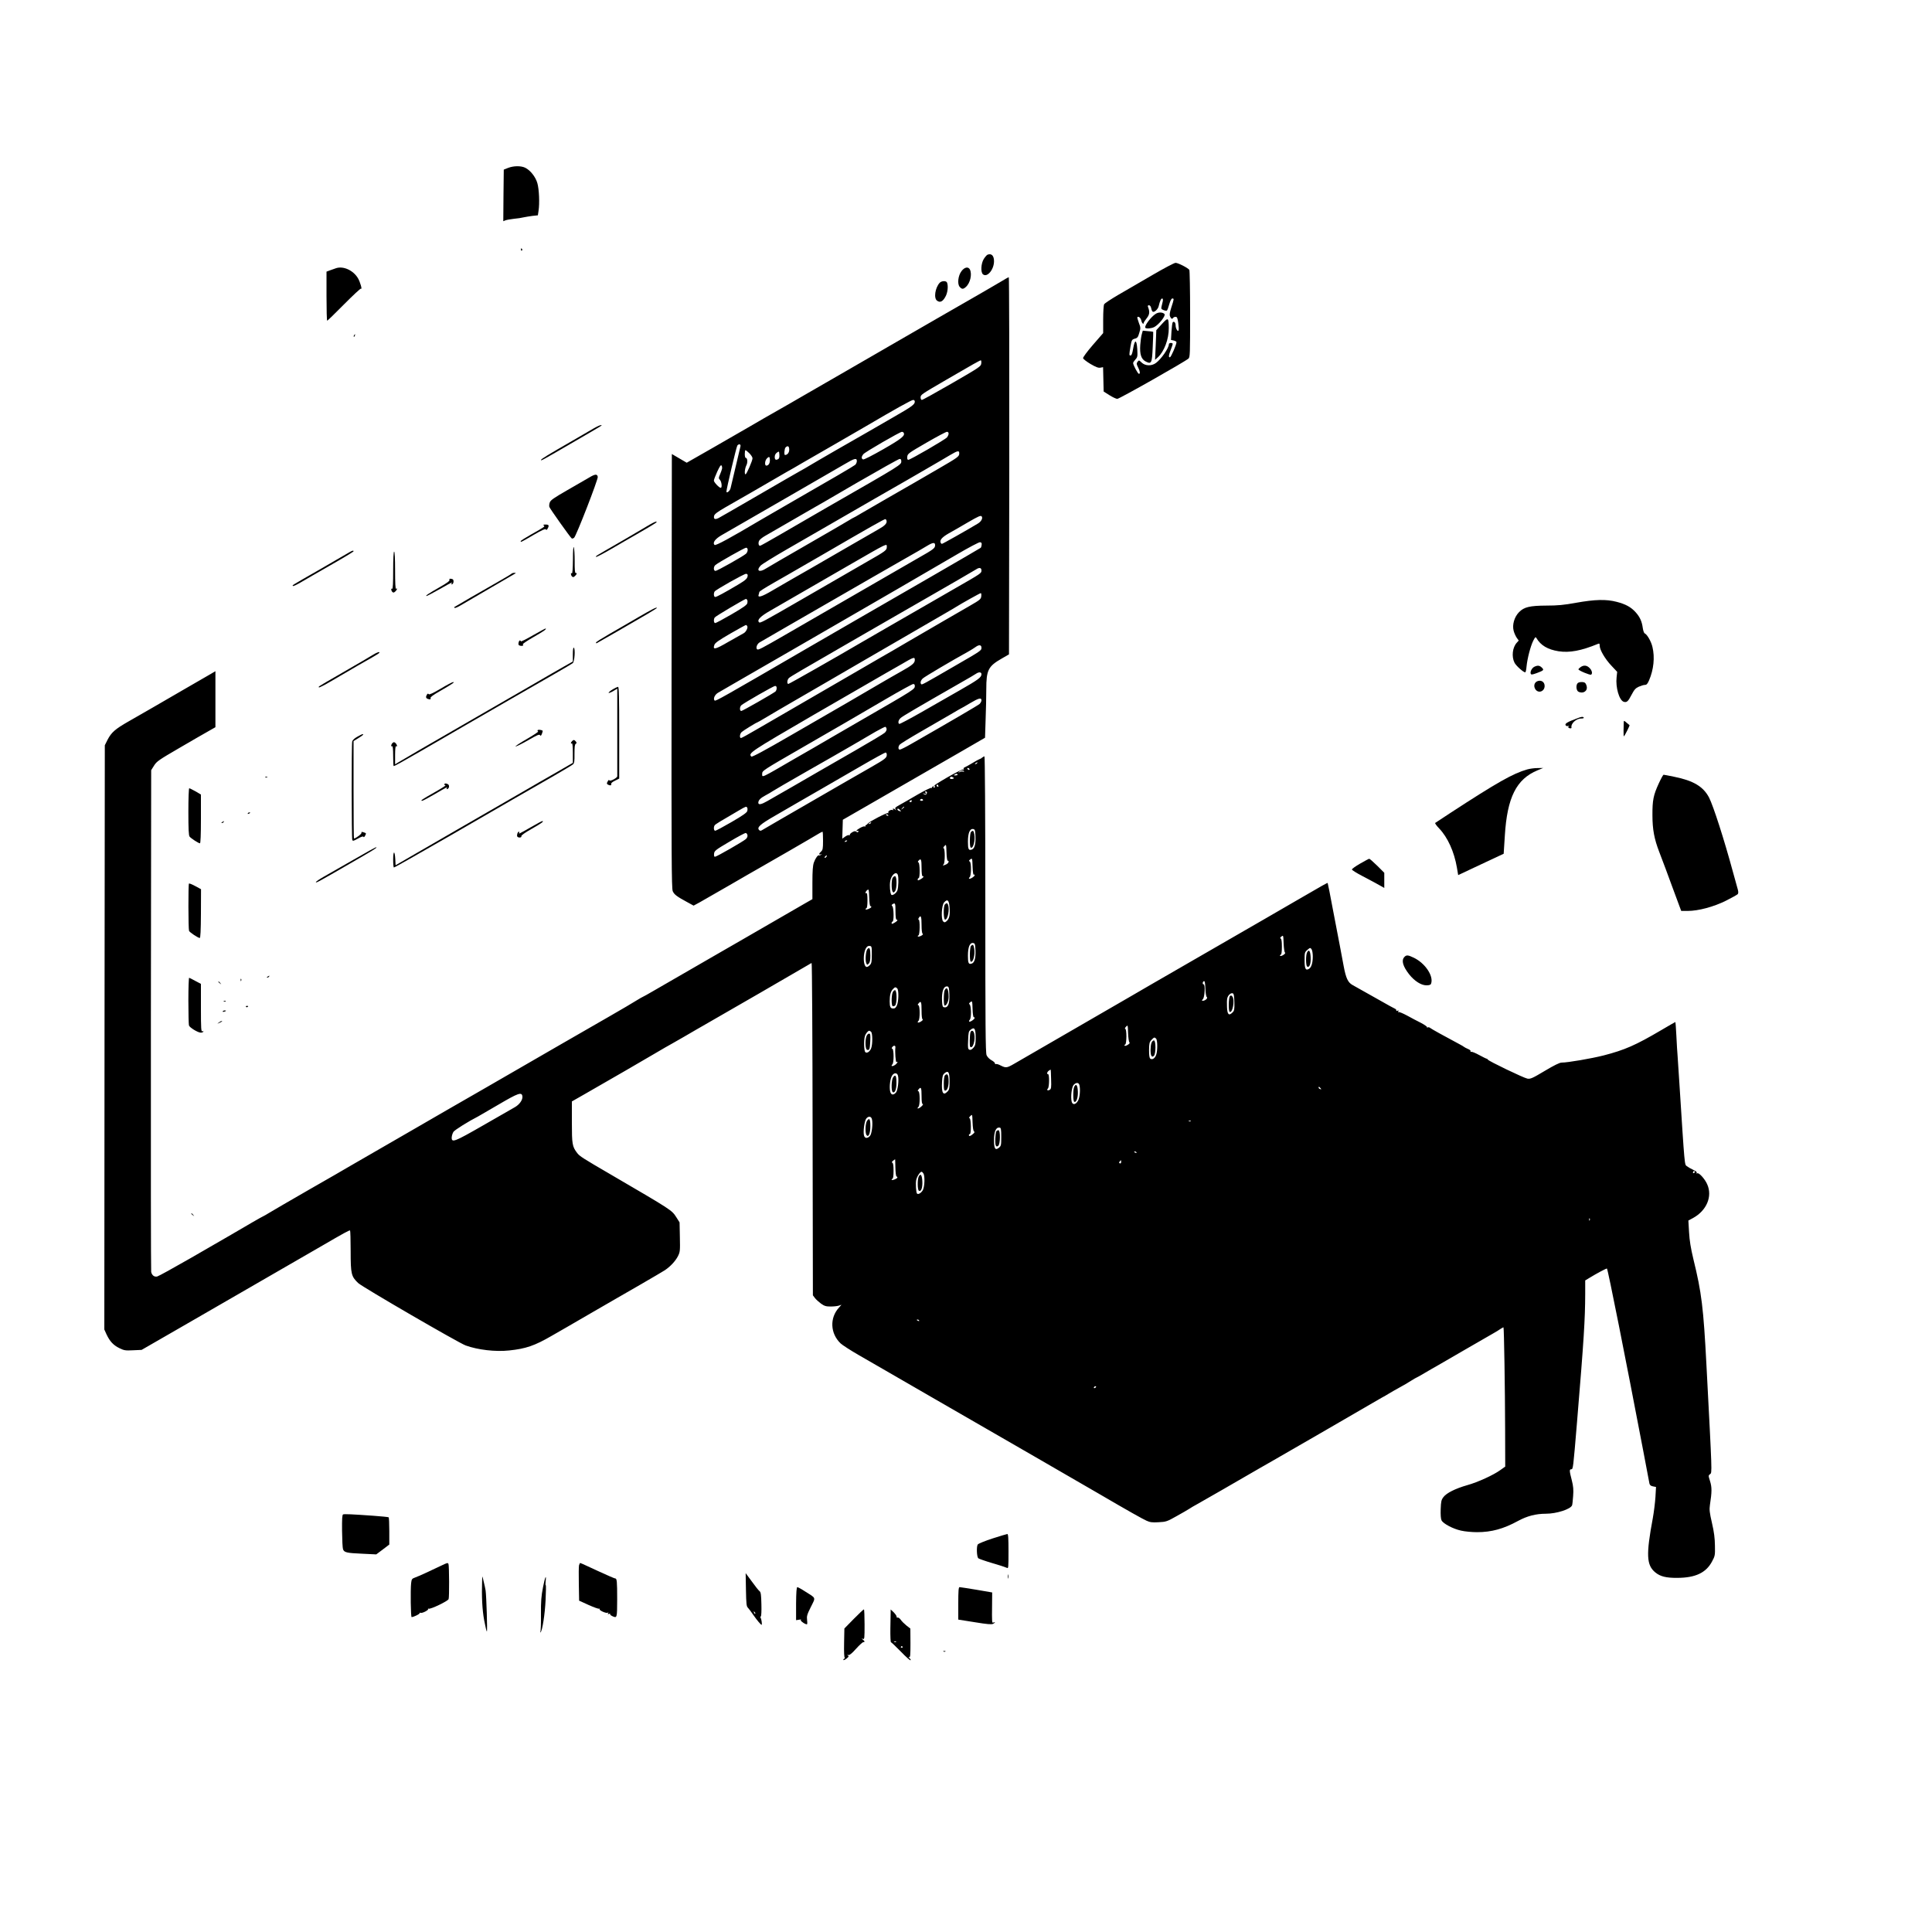 <?xml version="1.0" standalone="no"?>
<!DOCTYPE svg PUBLIC "-//W3C//DTD SVG 20010904//EN"
 "http://www.w3.org/TR/2001/REC-SVG-20010904/DTD/svg10.dtd">
<svg version="1.0" xmlns="http://www.w3.org/2000/svg"
 width="2000pt" height="2000pt" viewBox="0 0 2000 2000"
 preserveAspectRatio="xMidYMid meet">

<g transform="translate(0,2000) scale(0.1,-0.1)"
fill="#000000" stroke="none">
<path d="M5260 18262 l-45 -18 -3 -267 -2 -267 22 9 c13 5 52 12 88 16 36 3
81 10 100 15 19 4 60 11 91 15 l57 6 7 47 c12 76 6 222 -12 285 -18 65 -73
135 -127 161 -44 21 -119 20 -176 -2z"/>
<path d="M5393 17415 c0 -8 4 -12 9 -9 5 3 6 10 3 15 -9 13 -12 11 -12 -6z"/>
<path d="M10222 17363 c-7 -3 -24 -22 -38 -44 -29 -47 -34 -138 -8 -159 43
-36 114 49 114 136 0 58 -27 84 -68 67z"/>
<path d="M11930 17153 c-118 -69 -277 -161 -353 -205 -75 -44 -142 -88 -147
-98 -6 -10 -10 -82 -10 -158 l0 -140 -106 -122 c-59 -68 -104 -129 -102 -138
2 -9 37 -36 77 -60 57 -33 81 -42 103 -38 l27 5 3 -126 3 -126 60 -38 c33 -21
70 -38 81 -38 20 -1 698 383 737 417 16 14 17 49 17 461 0 245 -4 451 -8 457
-13 20 -118 74 -143 73 -13 0 -121 -57 -239 -126z m107 -272 c-3 -16 -9 -40
-13 -55 -5 -22 -2 -27 21 -36 15 -6 30 -8 34 -5 5 2 16 32 25 65 11 38 22 60
32 60 19 0 18 -5 -10 -91 -18 -57 -21 -78 -13 -96 11 -25 22 -29 32 -13 3 6
15 10 25 10 15 0 20 -12 27 -62 5 -35 7 -69 4 -77 -7 -22 -31 17 -31 50 0 29
-16 47 -30 33 -4 -5 -10 -48 -13 -96 l-5 -87 29 -6 c16 -4 29 -12 28 -18 -1
-26 -55 -151 -67 -155 -17 -5 -15 20 8 78 11 28 20 55 20 60 0 6 -9 10 -20 10
-11 0 -20 -6 -20 -14 0 -39 -79 -153 -133 -193 -45 -34 -112 -32 -149 4 -27
26 -28 26 -42 8 -12 -17 -12 -24 5 -57 21 -41 24 -68 9 -68 -11 0 -60 92 -60
112 0 6 11 23 24 37 22 24 23 32 19 108 -7 102 -26 103 -43 2 -8 -47 -16 -69
-26 -69 -16 0 -16 4 -1 95 12 66 14 70 44 79 28 7 34 16 47 61 15 48 14 55 -5
104 -11 30 -18 56 -15 58 12 12 35 -8 41 -36 6 -28 25 -44 25 -22 0 4 14 26
31 47 30 38 33 66 12 120 -3 8 1 14 11 14 10 0 19 -11 23 -30 3 -17 10 -33 15
-36 17 -11 56 25 63 58 12 52 24 78 36 78 7 0 9 -10 6 -29z"/>
<path d="M11965 16752 c-51 -32 -124 -130 -108 -146 11 -11 63 -6 91 8 50 26
123 119 106 136 -20 19 -60 20 -89 2z"/>
<path d="M12027 16645 l-57 -63 -6 -154 -7 -153 28 25 c67 61 115 190 114 303
-1 113 -5 115 -72 42z"/>
<path d="M11820 16541 c-6 -20 -13 -70 -16 -111 -7 -97 10 -148 56 -172 60
-31 66 -19 73 153 4 84 6 153 5 154 -2 2 -27 5 -55 7 l-53 5 -10 -36z"/>
<path d="M3480 17224 c-8 -3 -34 -12 -57 -20 l-43 -16 0 -254 c0 -140 3 -254
7 -254 4 0 82 76 174 169 92 93 171 166 175 163 17 -17 -7 69 -31 109 -49 81
-150 127 -225 103z"/>
<path d="M9954 17194 c-36 -46 -46 -134 -19 -164 22 -25 36 -25 62 -2 47 40
68 134 43 183 -17 31 -55 24 -86 -17z"/>
<path d="M10355 17081 c-98 -58 -186 -109 -660 -381 -203 -117 -422 -243 -485
-280 -63 -37 -270 -156 -460 -266 -190 -109 -383 -220 -430 -248 -119 -69
-193 -112 -280 -161 -41 -23 -102 -58 -135 -77 -33 -19 -105 -61 -160 -93 -55
-32 -221 -127 -368 -212 l-268 -153 -77 45 -77 45 -3 -2245 c-2 -1926 0 -2250
12 -2280 15 -35 41 -55 154 -116 l62 -34 63 34 c34 19 174 99 312 179 137 80
270 156 295 170 70 39 572 329 637 369 12 7 25 13 28 13 3 0 5 -42 5 -93 0
-81 -3 -96 -20 -112 -25 -22 -26 -36 -2 -29 14 5 14 4 2 -4 -8 -6 -17 -9 -21
-7 -11 8 -38 -29 -54 -74 -11 -32 -15 -86 -15 -211 l0 -168 -77 -44 c-75 -43
-265 -153 -628 -363 -93 -54 -226 -130 -295 -170 -210 -121 -519 -299 -639
-369 -62 -36 -115 -66 -118 -66 -2 0 -32 -17 -66 -38 -34 -22 -156 -93 -272
-160 -189 -108 -766 -441 -1295 -747 -107 -62 -287 -165 -400 -230 -113 -65
-241 -139 -285 -165 -44 -26 -204 -118 -355 -205 -151 -87 -311 -179 -355
-205 -44 -26 -235 -137 -425 -245 -190 -109 -373 -216 -408 -237 -34 -21 -64
-38 -66 -38 -3 0 -55 -30 -118 -66 -141 -83 -231 -135 -633 -367 -176 -101
-332 -187 -347 -191 -30 -7 -55 11 -63 47 -3 12 -4 1186 -3 2608 l3 2586 30
48 c27 43 50 59 260 181 127 74 263 153 303 175 l72 41 0 290 0 290 -47 -28
c-27 -15 -145 -84 -263 -152 -118 -69 -273 -158 -345 -200 -71 -41 -181 -104
-244 -140 -139 -79 -178 -114 -217 -189 l-29 -58 -3 -3024 -2 -3024 23 -51
c34 -72 70 -111 133 -142 49 -24 62 -26 142 -22 l88 4 415 239 c228 131 493
284 589 340 96 56 297 172 445 257 149 86 326 188 395 228 254 148 309 178
314 172 3 -3 6 -100 6 -215 0 -236 6 -261 79 -330 45 -42 1036 -617 1111 -645
127 -46 309 -67 450 -52 173 18 264 49 440 151 63 36 246 141 405 234 160 92
390 226 513 296 123 71 238 139 255 150 59 40 108 94 134 143 23 46 24 55 21
200 l-3 152 -33 52 c-49 76 -40 70 -682 445 -287 167 -320 188 -345 221 -51
67 -55 90 -55 319 l0 215 128 73 c269 154 630 363 707 409 44 26 103 60 130
76 28 15 118 67 202 115 83 49 169 98 190 110 102 57 1081 624 1098 635 11 8
23 14 27 14 4 0 9 -774 10 -1719 l3 -1720 21 -28 c11 -15 40 -41 63 -58 35
-25 52 -30 99 -30 32 0 70 4 85 9 l28 9 -25 -28 c-99 -107 -92 -269 16 -372
18 -17 103 -72 188 -121 85 -49 200 -115 255 -147 233 -135 361 -209 540 -312
679 -391 1477 -852 1685 -973 313 -183 460 -265 498 -282 37 -17 60 -20 126
-16 77 4 87 7 186 63 58 32 116 66 130 75 14 10 52 32 85 50 33 18 143 81 245
140 392 227 516 298 550 317 82 46 883 510 970 561 52 31 115 67 140 81 25 13
61 34 80 46 19 12 67 39 105 60 39 21 94 53 123 72 29 18 54 33 57 33 2 0 42
22 87 49 46 27 99 58 118 68 19 11 150 87 290 168 140 81 275 159 300 173 25
14 58 34 73 45 16 10 30 18 31 16 6 -7 16 -649 17 -1053 l1 -388 -49 -35 c-71
-52 -235 -127 -343 -157 -123 -35 -215 -81 -247 -123 -23 -30 -26 -45 -29
-126 -2 -58 1 -101 9 -116 17 -34 119 -88 202 -106 38 -9 113 -16 165 -16 150
0 274 34 426 117 92 50 183 74 288 74 109 0 255 47 270 87 3 7 8 51 11 96 5
66 2 101 -14 164 -25 96 -26 113 -6 113 20 0 20 8 60 485 72 868 84 1066 85
1330 l0 140 48 29 c68 42 173 98 177 94 11 -12 193 -929 375 -1883 33 -176 63
-330 65 -343 4 -16 15 -25 37 -29 l31 -6 -6 -106 c-4 -58 -16 -155 -27 -216
-71 -380 -66 -487 25 -562 52 -43 113 -58 230 -57 185 1 294 52 356 166 33 61
34 66 32 168 -1 76 -9 141 -31 235 -25 108 -28 139 -21 185 21 136 21 183 2
245 -19 60 -19 61 0 75 21 17 22 -13 -38 1130 -31 593 -50 749 -135 1095 -28
117 -40 192 -45 280 l-7 120 50 27 c139 77 201 223 145 348 -24 56 -87 125
-104 114 -8 -4 -9 -3 -5 5 5 7 -8 18 -36 31 -24 11 -53 28 -66 38 -24 19 -21
-22 -77 857 -8 132 -17 263 -19 290 -3 28 -8 116 -12 198 -4 81 -9 147 -11
147 -2 0 -68 -38 -146 -84 -265 -156 -377 -205 -597 -262 -127 -32 -370 -74
-435 -74 -20 0 -79 -29 -174 -86 -127 -76 -148 -85 -179 -80 -37 6 -405 183
-410 197 -2 5 -7 9 -11 9 -5 0 -39 17 -78 38 -38 21 -75 36 -82 34 -8 -3 -11
0 -8 6 4 5 -8 16 -26 23 -17 7 -36 17 -42 22 -5 4 -24 16 -42 25 -167 89 -291
158 -305 169 -9 8 -22 12 -29 7 -7 -4 -10 -3 -6 2 3 5 -25 25 -61 44 -37 18
-102 53 -146 77 -43 23 -83 40 -89 36 -6 -4 -7 -1 -2 7 6 10 4 12 -9 7 -10 -4
-15 -3 -11 3 3 5 -7 16 -22 22 -15 7 -70 37 -120 66 -92 52 -265 149 -313 176
-46 26 -67 70 -90 193 -12 65 -30 161 -40 213 -10 52 -42 219 -71 370 -28 151
-53 277 -55 279 -3 4 -49 -22 -319 -179 -110 -64 -263 -153 -340 -197 -619
-358 -871 -503 -1175 -678 -74 -43 -171 -99 -215 -125 -44 -26 -170 -99 -280
-162 -168 -97 -676 -391 -916 -530 -76 -44 -86 -45 -140 -18 -22 12 -44 18
-49 15 -6 -3 -10 0 -10 7 0 7 -16 22 -37 33 -21 12 -42 33 -50 52 -11 27 -13
301 -13 1563 0 935 -4 1530 -9 1530 -5 0 -16 -6 -23 -12 -7 -7 -19 -14 -25
-15 -7 -2 -41 -20 -75 -41 -35 -21 -71 -41 -81 -45 -11 -4 -15 -12 -11 -18 4
-8 3 -9 -4 -5 -16 9 -333 -173 -325 -187 3 -6 1 -7 -5 -3 -6 4 -71 -28 -144
-70 -73 -43 -157 -91 -186 -107 -46 -25 -51 -31 -40 -45 10 -14 10 -15 -2 -4
-18 15 -34 16 -24 0 4 -7 3 -8 -4 -4 -16 10 -54 -12 -46 -26 4 -6 3 -8 -3 -5
-11 7 -191 -86 -208 -107 -5 -7 -14 -15 -20 -17 -5 -2 -9 -8 -7 -12 1 -5 -2
-6 -8 -2 -5 3 -29 -5 -52 -19 -38 -23 -43 -32 -15 -27 5 1 6 -3 2 -9 -5 -8
-11 -8 -20 0 -11 9 -21 7 -44 -6 -16 -10 -27 -22 -24 -27 3 -6 1 -7 -6 -3 -6
4 -25 -2 -41 -14 l-31 -22 3 98 3 98 245 141 c135 78 346 200 470 271 124 72
345 199 491 283 l266 154 6 186 c4 102 7 245 7 316 0 200 20 238 162 319 l73
42 3 1952 c1 1074 -1 1952 -5 1952 -5 0 -44 -22 -88 -49z m-197 -843 c-3 -31
-15 -39 -302 -205 -165 -95 -305 -173 -313 -173 -7 0 -13 11 -13 25 0 29 2 30
270 186 107 62 229 132 270 156 41 23 78 43 83 43 5 0 7 -14 5 -32z m-688
-396 c0 -29 -32 -52 -215 -157 -93 -54 -213 -123 -265 -153 -52 -30 -201 -115
-330 -189 -129 -74 -255 -148 -280 -163 -25 -15 -65 -39 -90 -52 -25 -14 -90
-51 -145 -83 -55 -32 -228 -132 -385 -223 -157 -91 -301 -174 -320 -184 -39
-20 -56 -12 -47 24 5 17 36 40 114 85 59 34 191 109 293 168 287 167 302 176
350 203 25 13 97 55 160 92 63 37 212 122 330 190 118 68 267 154 330 191 289
170 466 269 483 269 10 0 17 -7 17 -18z m-116 -321 c19 -30 -18 -61 -208 -170
-112 -64 -203 -111 -211 -107 -20 7 -19 29 3 55 18 22 379 231 399 231 6 0 14
-4 17 -9z m466 -10 c0 -10 -8 -28 -17 -39 -21 -24 -380 -232 -400 -232 -10 0
-13 10 -11 32 3 31 13 38 198 145 107 62 203 113 213 113 10 0 17 -7 17 -19z
m-2155 -133 c-75 -316 -97 -408 -102 -431 -6 -29 -43 -59 -43 -35 0 26 103
463 113 476 17 21 38 14 32 -10z m505 -33 c0 -31 -19 -55 -44 -55 -11 0 -6 66
6 78 23 23 38 13 38 -23z m-413 -37 c18 -18 33 -41 33 -52 0 -25 -61 -165 -72
-166 -14 0 -8 60 8 92 16 31 12 78 -6 78 -6 0 -10 18 -10 40 0 22 3 40 7 40 4
0 22 -14 40 -32z m301 -59 c-25 -16 -38 -9 -38 20 0 20 8 35 23 46 22 15 22
15 25 -21 2 -23 -2 -40 -10 -45z m1872 58 c0 -33 -10 -40 -220 -162 -102 -59
-214 -124 -250 -145 -36 -21 -157 -91 -270 -155 -113 -65 -238 -138 -278 -161
-40 -24 -75 -44 -78 -44 -2 0 -21 -11 -42 -24 -20 -13 -215 -126 -432 -251
-217 -125 -412 -238 -432 -251 -67 -43 -103 -23 -55 30 12 14 135 90 272 169
138 79 311 179 385 222 165 96 179 103 520 300 151 87 304 175 340 195 36 21
121 70 190 110 69 40 139 81 155 90 17 10 61 36 100 59 80 47 95 50 95 18z
m-1960 -70 c0 -34 -15 -57 -37 -57 -19 0 -16 50 4 72 24 26 33 22 33 -15z
m900 -10 c0 -13 -8 -31 -17 -39 -18 -15 -233 -141 -693 -405 -129 -75 -260
-150 -290 -168 -307 -182 -462 -267 -473 -256 -23 23 6 62 73 101 36 20 110
63 165 95 55 32 307 177 560 323 253 146 501 289 550 318 101 60 125 66 125
31z m460 -1 c0 -38 16 -29 -755 -471 -88 -51 -194 -112 -235 -136 -41 -24
-162 -94 -269 -156 -107 -62 -198 -113 -203 -113 -16 0 -21 31 -9 53 7 13 35
35 64 51 29 16 131 75 227 131 96 56 200 116 230 133 30 16 249 143 485 281
237 137 438 250 448 250 12 1 17 -7 17 -23z m-1856 -81 c-3 -11 -12 -37 -21
-58 -15 -34 -15 -38 0 -55 18 -19 24 -82 8 -82 -16 0 -71 58 -71 75 0 9 16 51
35 93 27 58 38 73 45 62 5 -8 7 -24 4 -35z m2690 -493 c11 -19 -8 -53 -43 -73
-109 -66 -363 -209 -370 -209 -5 0 -11 6 -14 13 -10 27 15 56 85 96 40 22 127
72 193 111 119 69 139 78 149 62z m-986 -46 c5 -24 -22 -51 -82 -84 -28 -16
-152 -87 -276 -159 -338 -196 -557 -322 -635 -366 -38 -22 -123 -71 -188 -109
-113 -67 -158 -80 -143 -42 3 9 6 20 6 24 0 8 49 39 155 100 17 9 80 45 140
80 114 65 129 74 355 205 488 284 646 373 655 371 6 -1 12 -10 13 -20z m984
-246 c-1 -13 -6 -28 -10 -31 -6 -6 -872 -507 -1302 -754 -69 -40 -278 -161
-465 -269 -917 -533 -978 -567 -987 -558 -18 18 1 60 34 80 18 10 123 71 233
135 110 63 342 197 515 297 173 100 378 219 455 263 347 200 988 572 1275 740
118 69 224 125 235 124 15 -2 19 -8 17 -27z m-482 -3 c0 -32 -13 -42 -175
-134 -77 -44 -194 -111 -260 -150 -66 -38 -226 -131 -355 -205 -434 -250 -564
-325 -760 -439 -255 -147 -282 -161 -293 -150 -15 15 0 54 25 70 13 8 138 80
278 161 277 159 646 372 890 513 85 49 236 136 335 192 99 56 203 116 230 133
62 38 85 40 85 9z m-500 -20 c0 -33 -12 -42 -205 -152 -264 -152 -473 -273
-675 -390 -414 -239 -431 -248 -443 -236 -23 23 16 62 118 120 113 65 460 265
800 462 427 246 405 236 405 196z m-1440 -30 c0 -13 -8 -31 -17 -39 -32 -28
-299 -178 -316 -178 -22 0 -23 43 -1 61 34 28 300 178 317 179 11 0 17 -8 17
-23z m2420 -212 c0 -29 2 -28 -275 -187 -110 -63 -245 -141 -300 -173 -55 -32
-203 -117 -330 -190 -126 -73 -268 -154 -315 -182 -290 -170 -770 -443 -779
-443 -17 0 -13 45 7 62 15 14 148 92 532 313 69 40 170 98 225 130 55 32 206
118 335 193 129 74 291 167 360 207 69 40 202 116 295 170 94 54 179 104 190
111 32 22 55 18 55 -11z m-2420 -49 c0 -33 -17 -49 -99 -98 -138 -82 -223
-128 -237 -128 -15 0 -19 37 -6 57 11 18 304 183 325 183 9 0 17 -6 17 -14z
m2418 -218 c-3 -30 -12 -38 -118 -99 -104 -59 -397 -230 -650 -377 -52 -30
-121 -70 -152 -89 -32 -18 -84 -48 -115 -66 -32 -19 -143 -83 -248 -144 -104
-60 -305 -176 -445 -258 -140 -81 -298 -173 -350 -203 -52 -30 -163 -95 -247
-143 -83 -49 -156 -89 -162 -89 -18 0 -13 45 7 62 17 16 151 98 158 98 3 0 48
26 102 58 53 32 162 96 242 142 80 46 235 136 345 200 110 64 301 175 425 247
942 546 920 533 950 552 52 33 245 141 253 141 5 0 7 -14 5 -32z m-2423 -39
c4 -5 4 -21 1 -34 -4 -17 -45 -46 -162 -114 -86 -50 -163 -91 -170 -91 -15 0
-19 37 -5 58 8 13 309 191 323 192 4 0 10 -5 13 -11z m0 -270 c11 -16 -13 -63
-38 -75 -12 -6 -82 -46 -156 -88 -139 -81 -166 -87 -145 -30 7 19 48 48 164
115 85 49 158 89 162 89 4 0 10 -5 13 -11z m2425 -224 c0 -30 -1 -30 -290
-197 -312 -181 -326 -188 -333 -181 -14 13 -6 40 16 60 19 18 307 188 467 276
30 17 66 39 79 49 35 26 61 24 61 -7z m-690 -128 c0 -31 -27 -54 -140 -117
-52 -29 -160 -91 -240 -138 -80 -47 -224 -131 -320 -187 -96 -55 -356 -206
-578 -334 -283 -164 -407 -230 -414 -223 -35 35 -13 49 647 433 356 205 694
401 753 435 59 33 123 70 142 81 143 84 150 86 150 50z m690 -146 c0 -33 -31
-56 -225 -167 -104 -59 -286 -163 -404 -231 -118 -67 -218 -120 -222 -117 -16
10 -9 40 14 61 19 18 160 101 630 370 71 40 139 80 150 88 30 21 57 19 57 -4z
m-690 -119 c0 -38 14 -29 -580 -372 -80 -46 -210 -122 -290 -168 -80 -47 -158
-93 -175 -102 -16 -9 -106 -61 -200 -115 -353 -205 -335 -197 -335 -156 0 33
2 34 425 278 309 178 594 343 865 502 140 82 263 149 273 150 10 1 17 -6 17
-17z m-1430 -26 c0 -13 -6 -28 -12 -34 -28 -23 -342 -202 -354 -202 -19 0 -18
44 1 60 33 27 331 198 348 199 11 1 17 -6 17 -23z m2120 -126 c0 -10 -9 -27
-19 -37 -17 -15 -280 -169 -708 -414 -57 -33 -110 -59 -118 -59 -18 0 -19 29
-2 51 7 9 104 69 217 134 113 65 253 146 313 181 59 35 109 64 111 64 1 0 41
22 87 50 91 54 119 61 119 30z m-982 -296 c2 -11 -7 -29 -20 -40 -13 -12 -147
-92 -298 -179 -344 -198 -489 -281 -659 -380 -144 -83 -162 -93 -260 -149 -61
-35 -91 -40 -91 -16 0 26 23 49 72 75 28 15 63 35 77 45 14 10 168 99 341 198
173 98 387 221 475 272 88 51 201 117 250 146 50 28 95 51 100 50 6 -2 11 -11
13 -22z m2 -267 c0 -32 -15 -44 -165 -130 -71 -40 -191 -109 -265 -152 -150
-87 -417 -241 -675 -390 -93 -54 -178 -103 -187 -109 -13 -8 -21 -7 -29 1 -27
27 8 59 163 148 84 48 189 109 233 135 44 26 159 92 255 147 96 56 281 162
410 237 129 75 241 136 248 136 6 0 12 -11 12 -23z m935 -87 c-3 -5 -12 -10
-18 -10 -7 0 -6 4 3 10 19 12 23 12 15 0z m-80 -60 c3 -5 2 -10 -4 -10 -5 0
-13 5 -16 10 -3 6 -2 10 4 10 5 0 13 -4 16 -10z m-55 -27 c0 -3 -6 -3 -12 0
-7 2 -22 0 -33 -5 -19 -9 -19 -8 -2 6 17 13 47 12 47 -1z m-67 -30 c3 -5 -6
-9 -20 -10 -19 -1 -22 1 -12 8 17 11 26 11 32 2z m-45 -32 c10 -6 9 -10 -7
-14 -21 -5 -36 5 -24 17 8 8 15 7 31 -3z m-155 -85 c4 -10 1 -13 -8 -9 -8 3
-12 9 -9 14 7 12 11 11 17 -5z m-36 -11 c0 -8 -4 -12 -9 -9 -5 3 -6 10 -3 15
9 13 12 11 12 -6z m-81 -61 c-3 -22 -14 -26 -33 -14 -15 9 -15 10 7 4 21 -6
23 -5 13 8 -10 12 -10 15 1 15 8 0 13 -6 12 -13z m-41 -74 c3 -5 -3 -10 -15
-10 -12 0 -18 5 -15 10 3 6 10 10 15 10 5 0 12 -4 15 -10z m-118 -14 c0 -8 -6
-12 -15 -9 -11 5 -11 7 0 14 7 5 13 9 14 9 0 0 1 -6 1 -14z m-1702 -67 c4 -5
4 -21 1 -34 -4 -17 -45 -46 -162 -114 -86 -50 -163 -91 -170 -91 -15 0 -19 37
-6 56 6 11 58 42 247 152 77 45 81 47 90 31z m1625 7 c0 -2 -8 -10 -17 -17
-16 -13 -17 -12 -4 4 13 16 21 21 21 13z m-44 -31 c17 -16 14 -18 -10 -9 -9 3
-16 10 -16 15 0 13 9 11 26 -6z m-121 -55 c3 -6 -1 -7 -9 -4 -18 7 -21 14 -7
14 6 0 13 -4 16 -10z m-180 -80 c-3 -5 -12 -10 -18 -10 -7 0 -6 4 3 10 19 12
23 12 15 0z m1083 -139 c3 -82 -10 -127 -39 -136 -32 -11 -39 4 -39 81 0 89
19 137 53 132 20 -3 22 -10 25 -77z m-2360 12 c2 -13 -5 -29 -18 -40 -29 -25
-302 -182 -318 -182 -9 -1 -12 10 -10 31 3 30 13 39 158 124 85 51 162 92 170
91 8 -1 16 -12 18 -24z m1032 -57 c0 -2 -7 -7 -16 -10 -8 -3 -12 -2 -9 4 6 10
25 14 25 6z m1040 -206 c20 0 9 -27 -15 -38 -33 -15 -42 -15 -27 0 16 16 16
168 0 168 -6 0 -3 9 8 21 19 21 19 21 22 -65 1 -47 7 -86 12 -86z m-1255 41
c-3 -6 -11 -11 -16 -11 -5 0 -4 6 3 14 14 16 24 13 13 -3z m1525 -186 c6 4 10
2 10 -4 0 -14 -49 -45 -58 -37 -3 4 -1 10 5 14 18 11 20 152 2 163 -11 7 -10
11 6 23 20 14 20 12 23 -75 2 -54 7 -87 12 -84z m-540 69 c0 -49 4 -84 10 -84
19 0 10 -15 -20 -32 -25 -14 -30 -15 -30 -3 0 8 5 15 10 15 15 0 13 157 -2
162 -9 3 -8 9 2 20 24 26 30 11 30 -78z m-246 -70 c10 -25 7 -128 -4 -161 -11
-30 -55 -60 -64 -44 -12 18 -18 93 -11 136 9 66 62 112 79 69z m-284 -324 c6
0 10 -4 10 -8 0 -12 -51 -34 -59 -26 -3 4 0 9 7 11 8 3 12 30 12 84 0 51 -4
78 -10 74 -18 -11 -11 17 8 31 16 12 17 6 20 -77 1 -49 7 -89 12 -89z m820
-13 c6 -79 -2 -117 -30 -142 -17 -15 -22 -16 -36 -4 -24 20 -17 169 10 198 35
38 50 23 56 -52z m-560 -42 c0 -50 4 -85 10 -85 19 0 10 -15 -20 -32 -25 -14
-30 -15 -30 -3 0 8 5 15 10 15 15 0 13 143 -2 158 -10 10 -10 15 2 22 27 17
30 11 30 -75z m270 -140 c0 -52 4 -86 11 -91 8 -4 2 -12 -15 -21 -15 -8 -31
-11 -34 -7 -4 4 -1 9 6 11 15 6 17 163 2 163 -6 0 -5 8 2 19 20 33 28 13 28
-74z m3762 -286 c6 -4 0 -14 -16 -24 -15 -10 -30 -14 -34 -10 -4 4 -1 10 6 12
8 3 12 29 12 83 0 53 -4 80 -12 84 -9 3 -7 10 7 21 20 16 20 14 23 -72 2 -49
8 -90 14 -94z m-3204 22 c3 -82 -10 -127 -39 -136 -32 -11 -39 4 -39 81 0 89
19 137 53 132 20 -3 22 -10 25 -77z m-1073 -42 c0 -71 -3 -91 -19 -108 -11
-12 -25 -21 -33 -21 -22 0 -35 50 -30 113 6 69 29 110 60 105 21 -3 22 -8 22
-89z m4565 -19 c0 -69 -15 -117 -42 -131 -33 -18 -43 4 -43 92 0 77 1 82 29
106 28 24 30 24 43 7 7 -10 13 -43 13 -74z m-1097 -422 c14 -10 -17 -38 -41
-38 -13 0 -12 3 1 18 19 21 25 152 7 152 -14 0 -12 28 3 33 9 3 13 -18 15 -77
2 -49 8 -84 15 -88z m-2665 25 c3 -94 -14 -136 -52 -131 -18 3 -21 11 -24 63
-5 103 16 161 57 153 13 -3 17 -19 19 -85z m-540 65 c17 -17 15 -131 -2 -173
-11 -26 -21 -35 -39 -35 -29 0 -37 16 -37 75 0 62 10 101 32 124 22 24 29 26
46 9z m3490 -140 c2 -77 0 -90 -18 -108 -39 -39 -55 -23 -58 55 -2 38 -1 79 3
92 7 29 34 55 54 51 13 -3 17 -19 19 -90z m-2698 -158 c18 0 10 -18 -16 -35
-29 -19 -43 -13 -24 10 17 20 14 146 -3 158 -9 5 -6 12 8 23 20 15 20 13 23
-71 1 -47 7 -85 12 -85z m-540 71 c0 -58 4 -91 11 -93 7 -2 -1 -12 -16 -22
-28 -18 -47 -14 -27 6 17 17 16 155 0 161 -10 3 -10 7 1 20 25 31 31 17 31
-72z m2152 -332 c6 -4 0 -14 -16 -24 -15 -10 -30 -14 -34 -10 -4 4 -1 10 6 12
16 6 17 163 0 163 -6 0 -3 9 8 21 19 21 19 21 22 -67 2 -50 8 -91 14 -95z
m-1592 50 c0 -67 -3 -82 -23 -105 -17 -19 -29 -25 -41 -21 -16 6 -18 19 -14
98 3 81 5 93 27 110 38 31 51 10 51 -82z m-1082 59 c15 -15 16 -124 1 -167
-13 -37 -45 -59 -62 -42 -13 13 -16 122 -4 163 7 27 32 58 46 58 4 0 12 -5 19
-12z m2950 -70 c15 -15 16 -124 1 -167 -13 -36 -38 -54 -60 -41 -10 7 -14 30
-14 89 1 71 4 84 25 106 27 28 31 30 48 13z m-2699 -91 c-6 -46 3 -157 11
-152 23 14 8 -14 -16 -30 -27 -18 -46 -13 -26 7 17 17 16 155 0 161 -10 3 -10
7 1 20 14 18 33 14 30 -6z m1612 -330 c3 -86 1 -100 -15 -109 -21 -12 -34 -2
-18 14 15 15 16 148 2 148 -16 0 -12 22 7 36 10 7 19 12 20 11 1 -1 3 -46 4
-100z m-1051 -21 c0 -69 -3 -86 -20 -104 -46 -49 -65 -17 -58 99 3 60 8 74 27
90 38 31 51 10 51 -85z m-534 58 c11 -44 -2 -153 -21 -174 -29 -32 -53 -25
-61 16 -9 48 2 131 21 160 21 32 53 31 61 -2z m1878 -96 c11 -43 5 -123 -12
-158 -22 -45 -58 -53 -68 -15 -12 47 0 152 20 174 25 27 52 27 60 -1z m2496
-33 c11 -13 10 -14 -4 -9 -9 3 -16 10 -16 15 0 13 6 11 20 -6z m-4130 -80 c0
-61 4 -85 13 -85 6 0 -1 -12 -17 -26 -27 -24 -52 -26 -28 -2 17 17 16 155 0
161 -10 3 -10 7 1 20 25 31 31 18 31 -68z m-4132 -5 c4 -36 -30 -84 -79 -112
-24 -13 -171 -98 -326 -187 -300 -172 -329 -184 -327 -125 1 17 9 43 18 57 13
20 159 111 256 160 8 4 103 59 210 122 206 121 242 134 248 85z m4675 -362 c9
-6 5 -14 -12 -28 -25 -22 -41 -26 -41 -10 0 6 5 10 10 10 15 0 13 157 -2 163
-9 3 -7 10 7 24 20 20 20 20 23 -66 2 -53 7 -88 15 -93z m-1057 127 c12 -47
-1 -152 -20 -174 -26 -29 -54 -27 -62 5 -10 38 4 144 21 171 21 31 53 30 61
-2z m3301 -21 c-3 -3 -12 -4 -19 -1 -8 3 -5 6 6 6 11 1 17 -2 13 -5z m-1962
-163 c0 -86 -2 -94 -24 -112 -38 -31 -51 -10 -51 78 0 93 21 137 60 130 12 -2
15 -21 15 -96z m1400 -161 c3 -6 -1 -7 -9 -4 -18 7 -21 14 -7 14 6 0 13 -4 16
-10z m-2496 -157 c1 -49 6 -89 11 -91 6 -2 10 -7 10 -11 0 -11 -51 -33 -59
-25 -3 4 0 9 7 11 8 3 12 29 12 83 0 54 -4 80 -12 83 -9 3 -7 10 7 21 11 8 21
16 21 16 1 0 2 -39 3 -87z m2337 58 c0 -11 -5 -17 -13 -14 -10 4 -11 9 -2 19
15 18 15 18 15 -5z m5938 -100 c3 -5 -1 -11 -9 -14 -9 -4 -12 -1 -8 9 6 16 10
17 17 5z m-7984 -20 c15 -28 12 -126 -4 -165 -13 -31 -50 -56 -63 -42 -10 10
-16 103 -9 139 7 36 40 87 56 87 5 0 14 -9 20 -19z m6897 -483 c-3 -8 -6 -5
-6 6 -1 11 2 17 5 13 3 -3 4 -12 1 -19z m-6942 -1038 c3 -6 -1 -7 -9 -4 -18 7
-21 14 -7 14 6 0 13 -4 16 -10z m1830 -690 c-3 -5 -11 -10 -16 -10 -6 0 -7 5
-4 10 3 6 11 10 16 10 6 0 7 -4 4 -10z"/>
<path d="M10052 11388 c-14 -14 -17 -154 -3 -162 25 -16 49 75 37 139 -7 37
-15 42 -34 23z"/>
<path d="M9240 10911 c-13 -25 -13 -121 0 -141 9 -13 12 -12 25 4 21 28 21
156 0 156 -8 0 -19 -9 -25 -19z"/>
<path d="M9782 10638 c-18 -18 -16 -158 2 -158 27 0 48 108 30 154 -7 19 -16
20 -32 4z"/>
<path d="M10052 10208 c-14 -14 -17 -154 -3 -162 24 -15 47 71 36 135 -7 41
-14 46 -33 27z"/>
<path d="M8979 10174 c-16 -19 -24 -111 -12 -143 9 -22 10 -22 26 -6 13 12 17
34 17 85 0 72 -9 90 -31 64z"/>
<path d="M13531 10141 c-15 -27 -14 -138 1 -147 23 -14 39 29 36 95 -3 67 -18
88 -37 52z"/>
<path d="M9780 9751 c-13 -25 -13 -161 -1 -161 20 0 41 46 41 90 0 81 -18 112
-40 71z"/>
<path d="M9240 9724 c-13 -34 -13 -131 0 -139 6 -4 17 -1 25 5 22 18 21 160 0
160 -9 0 -20 -12 -25 -26z"/>
<path d="M12732 9688 c-14 -14 -17 -154 -3 -162 30 -19 56 121 29 157 -11 14
-16 15 -26 5z"/>
<path d="M10046 9313 c-8 -27 -10 -142 -3 -149 27 -27 57 69 42 136 -7 33 -30
40 -39 13z"/>
<path d="M8970 9274 c-16 -42 -13 -134 5 -141 25 -9 30 4 34 88 3 68 1 79 -13
79 -9 0 -21 -12 -26 -26z"/>
<path d="M11920 9204 c-12 -32 -13 -114 -1 -133 8 -12 12 -12 25 -2 23 19 23
161 1 161 -9 0 -20 -12 -25 -26z"/>
<path d="M9782 8868 c-7 -7 -12 -42 -12 -85 0 -59 3 -73 15 -73 20 0 35 40 35
95 0 68 -12 89 -38 63z"/>
<path d="M9246 8848 c-19 -27 -22 -143 -4 -154 21 -13 38 28 38 97 0 74 -10
91 -34 57z"/>
<path d="M11121 8751 c-14 -25 -14 -148 -1 -156 21 -13 41 42 38 106 -3 65
-18 86 -37 50z"/>
<path d="M8976 8398 c-18 -25 -22 -124 -6 -148 20 -29 40 17 40 91 0 74 -10
91 -34 57z"/>
<path d="M10314 8289 c-11 -19 -16 -133 -5 -148 8 -12 12 -12 25 -2 22 18 23
161 2 161 -8 0 -18 -5 -22 -11z"/>
<path d="M9511 7821 c-15 -27 -14 -138 1 -147 23 -14 39 29 36 95 -3 67 -18
88 -37 52z"/>
<path d="M9727 17072 c-47 -52 -63 -160 -26 -185 30 -22 57 -10 84 38 25 41
33 112 19 149 -8 22 -57 20 -77 -2z"/>
<path d="M3665 16529 c-4 -6 -5 -12 -2 -15 2 -3 7 2 10 11 7 17 1 20 -8 4z"/>
<path d="M6140 15562 c-36 -21 -130 -76 -210 -122 -264 -152 -330 -192 -330
-202 0 -10 6 -7 360 199 291 169 280 162 260 162 -8 1 -44 -16 -80 -37z"/>
<path d="M6100 15057 c-30 -18 -132 -77 -227 -131 -141 -81 -174 -104 -182
-128 -6 -16 -7 -36 -4 -46 7 -20 219 -319 232 -326 4 -3 15 0 24 7 21 16 249
603 245 630 -5 32 -27 31 -88 -6z"/>
<path d="M6695 14551 c-44 -26 -174 -103 -290 -170 -250 -144 -241 -138 -234
-146 3 -3 71 32 150 78 79 46 216 126 304 176 167 97 189 111 165 111 -8 0
-51 -22 -95 -49z"/>
<path d="M5628 14561 c17 -10 14 -13 -125 -91 -62 -35 -113 -67 -113 -72 0
-13 3 -12 131 63 87 51 124 67 129 59 6 -9 11 -7 19 8 18 33 13 42 -21 42 -21
0 -28 -3 -20 -9z"/>
<path d="M5931 14207 c-1 -96 -5 -146 -11 -142 -14 9 -13 -18 2 -33 9 -9 16
-8 30 5 20 18 24 34 7 31 -7 -2 -11 37 -10 122 0 69 -4 134 -9 145 -5 13 -9
-33 -9 -128z"/>
<path d="M3615 14282 c-16 -10 -154 -90 -305 -177 -306 -175 -286 -163 -277
-171 3 -4 39 13 80 37 41 24 180 105 310 179 130 74 236 138 237 143 0 11 -13
8 -45 -11z"/>
<path d="M4070 14094 c0 -127 -3 -193 -10 -189 -14 9 -13 -18 2 -33 9 -9 16
-8 30 5 19 17 25 39 8 28 -7 -4 -10 62 -10 189 0 124 -4 196 -10 196 -6 0 -10
-72 -10 -196z"/>
<path d="M5295 14061 c-6 -6 -68 -43 -140 -84 -164 -93 -449 -258 -453 -262
-2 -2 0 -5 5 -8 5 -3 33 9 63 27 30 18 170 99 310 181 140 81 257 149 259 151
2 2 -5 4 -15 4 -11 0 -24 -4 -29 -9z"/>
<path d="M4653 13997 c4 -10 -25 -32 -101 -75 -114 -65 -153 -91 -137 -92 6 0
66 32 134 70 67 39 125 70 128 70 2 0 1 -5 -3 -11 -4 -7 -1 -10 7 -7 8 3 14
16 14 29 0 18 -6 25 -24 27 -18 3 -22 0 -18 -11z"/>
<path d="M16315 13760 c-126 -23 -191 -29 -306 -29 -175 -1 -232 -15 -284 -68
-49 -50 -72 -131 -56 -192 6 -24 21 -57 32 -73 l21 -29 -20 -22 c-45 -48 -56
-144 -24 -207 15 -31 92 -100 111 -100 5 0 11 28 14 63 8 81 41 208 69 264 20
39 24 43 33 28 44 -76 117 -119 230 -137 113 -17 233 5 408 77 14 6 17 2 17
-20 0 -42 56 -138 122 -207 l59 -63 -6 -56 c-12 -104 27 -239 74 -254 31 -9
45 3 80 71 28 54 42 70 75 85 23 10 51 19 64 19 18 0 27 11 43 47 48 112 61
238 35 346 -13 57 -56 131 -80 140 -7 3 -16 28 -20 56 -9 68 -30 114 -73 162
-49 55 -105 85 -198 109 -108 28 -224 25 -420 -10z"/>
<path d="M6605 13609 c-93 -55 -230 -133 -302 -175 -73 -42 -133 -80 -133 -85
0 -5 2 -9 4 -9 3 0 305 174 524 302 56 33 102 62 102 64 0 13 -43 -9 -195 -97z"/>
<path d="M5520 13425 c-69 -40 -126 -69 -128 -64 -7 17 -20 9 -24 -15 -4 -18
0 -26 15 -30 24 -6 44 3 29 13 -6 4 43 37 109 75 110 63 137 82 128 90 -2 2
-60 -30 -129 -69z"/>
<path d="M5930 13227 l0 -75 -87 -49 c-49 -27 -200 -115 -338 -195 -137 -79
-432 -250 -655 -378 -446 -257 -678 -392 -727 -422 l-33 -20 0 97 c0 61 4 94
10 90 16 -10 12 15 -5 32 -12 12 -19 13 -30 3 -17 -14 -21 -45 -5 -35 6 4 10
-32 10 -99 0 -58 2 -106 5 -106 11 0 71 33 293 161 122 71 322 187 445 258
294 170 710 410 927 534 96 55 182 106 190 113 18 16 27 149 10 159 -6 4 -10
-19 -10 -68z"/>
<path d="M3860 13221 c-50 -31 -104 -62 -370 -216 -203 -117 -196 -113 -188
-121 4 -3 61 26 127 65 241 141 357 209 423 245 37 21 70 42 74 47 10 17 -21
8 -66 -20z"/>
<path d="M15884 13098 c-25 -12 -46 -51 -38 -72 5 -12 14 -11 62 6 74 28 78
32 53 57 -23 23 -44 25 -77 9z"/>
<path d="M16362 13094 c-12 -8 -22 -19 -22 -23 0 -12 120 -62 131 -55 17 10 9
45 -16 69 -28 29 -61 32 -93 9z"/>
<path d="M15912 12947 c-30 -14 -38 -51 -18 -82 31 -47 96 -23 96 34 0 43 -38
66 -78 48z"/>
<path d="M4560 12870 c-77 -45 -117 -64 -122 -56 -6 8 -11 7 -18 -4 -14 -22
-12 -37 6 -44 25 -10 37 -7 31 8 -4 9 30 34 103 75 126 73 152 91 130 90 -8 0
-67 -31 -130 -69z"/>
<path d="M16332 12928 c-20 -20 -15 -76 7 -88 49 -26 99 7 86 57 -3 15 -12 31
-18 35 -18 12 -62 9 -75 -4z"/>
<path d="M6343 12864 c-24 -14 -43 -31 -43 -36 0 -5 20 2 45 16 l45 27 0 -23
c0 -183 0 -876 0 -884 0 -17 -77 -57 -82 -42 -3 8 -10 4 -17 -11 -11 -19 -11
-25 0 -32 21 -13 42 -11 36 4 -3 9 11 22 39 35 l44 22 0 475 c0 374 -3 475
-12 475 -7 -1 -32 -12 -55 -26z"/>
<path d="M16330 12565 c-100 -37 -130 -54 -124 -70 4 -10 14 -14 28 -10 11 2
15 2 8 -1 -6 -3 -10 -10 -6 -15 6 -11 35 -12 32 -1 -9 42 50 96 104 94 15 0
26 4 23 9 -8 12 -22 11 -65 -6z"/>
<path d="M16809 12524 c0 -10 -1 -49 -2 -86 -1 -37 1 -64 4 -60 12 12 62 113
58 115 -2 1 -16 13 -31 26 -26 23 -28 23 -29 5z"/>
<path d="M5566 12441 c-3 -5 -1 -11 5 -13 6 -2 -46 -37 -117 -78 -70 -40 -123
-75 -117 -77 6 -2 64 26 128 63 93 54 118 65 125 54 7 -11 11 -8 20 14 6 16 9
30 8 31 -12 10 -47 14 -52 6z"/>
<path d="M3698 12373 c-29 -16 -49 -35 -52 -49 -8 -31 -7 -999 1 -1019 4 -13
14 -11 58 14 37 21 55 26 58 18 2 -7 9 -2 16 11 14 27 14 27 -18 37 -17 5 -22
4 -19 -6 4 -11 -60 -59 -78 -59 -2 0 -4 227 -4 504 l0 504 50 31 c47 29 60 41
43 41 -5 0 -29 -12 -55 -27z"/>
<path d="M5922 12328 c-15 -15 -16 -32 -2 -23 6 4 10 -31 10 -98 l0 -104 -192
-111 c-106 -60 -233 -134 -283 -163 -49 -29 -130 -76 -180 -104 -49 -28 -148
-85 -220 -127 -71 -41 -220 -127 -331 -191 -111 -64 -297 -172 -415 -240
l-214 -124 -3 61 c-5 95 -22 93 -22 -2 0 -45 3 -82 8 -82 7 0 233 128 587 332
447 259 910 526 1075 620 96 56 182 107 191 115 14 11 17 33 16 109 0 70 3 98
13 104 11 7 11 11 1 24 -16 19 -23 20 -39 4z"/>
<path d="M15810 12035 c-146 -41 -312 -135 -795 -450 -82 -54 -153 -101 -158
-104 -4 -4 15 -30 42 -58 87 -91 155 -240 183 -405 l13 -77 236 111 235 110
12 187 c24 396 119 586 339 677 l58 24 -60 -1 c-33 0 -80 -7 -105 -14z"/>
<path d="M17173 11893 c-57 -123 -68 -176 -67 -333 0 -146 19 -246 70 -378 50
-131 83 -219 137 -367 30 -82 63 -171 73 -197 l18 -48 66 0 c112 0 271 43 397
106 62 31 117 62 122 68 7 8 7 24 1 47 -6 19 -28 102 -51 184 -91 336 -203
683 -247 769 -60 114 -162 175 -361 215 -57 12 -106 21 -110 21 -4 0 -26 -39
-48 -87z"/>
<path d="M2748 11953 c7 -3 16 -2 19 1 4 3 -2 6 -13 5 -11 0 -14 -3 -6 -6z"/>
<path d="M4600 11880 c0 -5 6 -10 12 -10 7 0 -43 -32 -112 -71 -131 -74 -153
-89 -130 -89 7 0 67 32 132 70 123 72 134 78 122 59 -4 -7 -1 -10 7 -7 19 6
24 39 7 49 -18 12 -38 11 -38 -1z"/>
<path d="M1950 11597 c0 -180 3 -247 13 -258 15 -19 93 -69 107 -69 6 0 10 87
10 253 l0 252 -56 33 c-31 17 -60 32 -65 32 -5 0 -9 -102 -9 -243z"/>
<path d="M2565 11580 c-3 -6 1 -7 9 -4 18 7 21 14 7 14 -6 0 -13 -4 -16 -10z"/>
<path d="M2300 11490 c-9 -6 -10 -10 -3 -10 6 0 15 5 18 10 8 12 4 12 -15 0z"/>
<path d="M5492 11435 c-117 -67 -128 -72 -117 -55 3 6 2 10 -4 10 -12 0 -24
-37 -16 -50 9 -15 48 -12 42 3 -3 9 35 36 109 78 100 57 131 79 107 79 -5 0
-59 -29 -121 -65z"/>
<path d="M3659 11100 c-123 -71 -261 -150 -306 -175 -46 -26 -83 -51 -83 -57
0 -11 28 4 356 194 242 139 286 167 268 167 -6 1 -111 -57 -235 -129z"/>
<path d="M14080 11060 c-47 -27 -85 -54 -85 -61 0 -6 47 -36 105 -66 58 -30
133 -71 168 -90 l62 -35 0 79 0 78 -73 73 c-40 39 -77 72 -83 72 -5 0 -47 -23
-94 -50z"/>
<path d="M1956 10853 c-8 -8 -7 -468 1 -489 5 -15 94 -74 111 -74 7 0 11 76
12 253 l1 252 -59 32 c-33 18 -62 30 -66 26z"/>
<path d="M14537 10092 c-32 -35 -14 -96 51 -179 55 -69 124 -113 178 -113 29
0 44 5 48 16 30 78 -60 213 -179 270 -60 29 -77 30 -98 6z"/>
<path d="M2770 9890 c-9 -6 -10 -10 -3 -10 6 0 15 5 18 10 8 12 4 12 -15 0z"/>
<path d="M1950 9643 c0 -131 3 -247 6 -258 6 -22 93 -75 123 -75 11 0 23 4 26
10 3 6 -1 7 -9 4 -14 -5 -16 22 -16 242 l0 249 -57 30 c-31 17 -60 32 -65 33
-4 2 -8 -104 -8 -235z"/>
<path d="M2491 9854 c0 -11 3 -14 6 -6 3 7 2 16 -1 19 -3 4 -6 -2 -5 -13z"/>
<path d="M2260 9836 c0 -2 8 -10 18 -17 15 -13 16 -12 3 4 -13 16 -21 21 -21
13z"/>
<path d="M2318 9633 c7 -3 16 -2 19 1 4 3 -2 6 -13 5 -11 0 -14 -3 -6 -6z"/>
<path d="M2546 9578 c3 -5 10 -6 15 -3 13 9 11 12 -6 12 -8 0 -12 -4 -9 -9z"/>
<path d="M2306 9531 c-4 -5 3 -7 14 -4 23 6 26 13 6 13 -8 0 -17 -4 -20 -9z"/>
<path d="M2264 9414 c-18 -14 -18 -14 6 -3 31 14 36 19 24 19 -6 0 -19 -7 -30
-16z"/>
<path d="M1980 7436 c0 -2 8 -10 18 -17 15 -13 16 -12 3 4 -13 16 -21 21 -21
13z"/>
<path d="M3552 4323 c-10 -4 -12 -44 -11 -171 1 -92 5 -177 10 -190 12 -33 38
-39 199 -46 l145 -7 68 51 67 51 0 139 c0 76 -3 141 -7 143 -5 3 -75 10 -158
16 -224 16 -299 19 -313 14z"/>
<path d="M10275 4074 c-77 -25 -146 -53 -153 -62 -15 -20 -11 -127 5 -143 5
-5 70 -28 144 -50 74 -21 142 -44 152 -49 16 -10 17 1 17 170 0 138 -3 180
-12 180 -7 -1 -76 -21 -153 -46z"/>
<path d="M4575 3796 c-127 -61 -243 -114 -277 -126 -34 -12 -37 -17 -42 -59
-8 -72 -4 -351 5 -351 21 0 88 33 83 41 -3 5 1 6 9 3 18 -7 89 30 79 41 -4 5
-2 5 4 2 17 -10 200 78 208 99 8 20 6 341 -1 362 -7 16 -10 16 -68 -12z"/>
<path d="M5994 3796 c-3 -12 -4 -100 -2 -195 l3 -171 99 -45 c54 -24 103 -42
109 -38 6 3 7 2 4 -4 -8 -13 68 -47 84 -38 8 6 10 4 4 -5 -6 -10 -4 -12 9 -7
9 4 15 3 12 -2 -3 -4 6 -13 20 -20 53 -24 52 -25 53 174 0 183 -3 215 -20 215
-5 0 -34 12 -66 26 -32 15 -83 38 -113 51 -30 14 -83 38 -117 54 -34 16 -64
29 -67 29 -3 0 -8 -11 -12 -24z"/>
<path d="M7722 3544 c3 -148 5 -173 21 -188 10 -10 35 -44 56 -75 36 -52 77
-101 85 -101 7 0 -1 57 -9 70 -5 8 -4 15 1 17 5 2 8 56 6 125 -2 97 -6 126
-18 135 -9 6 -45 51 -80 100 l-65 88 3 -171z m96 -249 c-3 -3 -9 2 -12 12 -6
14 -5 15 5 6 7 -7 10 -15 7 -18z"/>
<path d="M10432 3680 c0 -19 2 -27 5 -17 2 9 2 25 0 35 -3 9 -5 1 -5 -18z"/>
<path d="M4991 3645 c-6 -173 1 -308 21 -417 12 -65 25 -118 28 -118 7 0 -5
373 -13 425 -4 22 -11 58 -17 80 -5 22 -11 49 -14 60 -2 11 -4 -2 -5 -30z"/>
<path d="M5622 3573 c-19 -96 -23 -149 -22 -285 1 -93 -2 -174 -6 -180 -4 -8
-3 -9 2 -5 19 17 45 188 52 335 4 83 5 152 2 152 -4 0 -4 15 -2 34 10 86 -5
56 -26 -51z"/>
<path d="M8241 3399 l0 -171 32 5 c17 3 26 3 19 0 -13 -5 18 -34 51 -46 15 -6
16 -1 12 41 -5 42 -1 57 39 137 51 103 57 87 -59 160 -38 25 -75 45 -81 45 -8
0 -12 -51 -13 -171z"/>
<path d="M9920 3402 l0 -168 170 -27 c128 -21 174 -25 190 -17 23 12 27 22 5
14 -17 -7 -17 -8 -15 191 l1 120 -163 28 c-90 15 -169 27 -175 27 -10 0 -13
-40 -13 -168z"/>
<path d="M8838 3241 l-97 -99 -3 -151 c-2 -96 1 -151 7 -151 6 0 3 -4 -5 -10
-8 -5 -12 -11 -9 -15 3 -3 18 4 33 16 22 17 25 24 14 31 -10 8 -9 9 4 5 11 -4
36 16 79 64 34 38 68 69 75 69 19 0 17 10 -3 26 -17 13 -17 14 0 8 16 -6 17 6
17 150 0 86 -3 156 -7 156 -5 -1 -52 -45 -105 -99z"/>
<path d="M9220 3312 c0 -15 -1 -91 -3 -170 -1 -78 2 -142 6 -142 4 0 50 -44
102 -97 52 -54 97 -94 101 -90 4 4 -1 14 -12 22 -11 9 -13 13 -4 10 13 -5 15
16 15 146 l-1 150 -41 32 c-22 18 -49 44 -59 60 -11 15 -25 25 -32 22 -7 -2
-11 1 -10 8 2 7 -12 27 -29 45 l-33 31 0 -27z m57 -308 c-3 -3 -12 -4 -19 -1
-8 3 -5 6 6 6 11 1 17 -2 13 -5z m67 -52 c3 -5 -1 -9 -9 -9 -8 0 -12 4 -9 9 3
4 7 8 9 8 2 0 6 -4 9 -8z"/>
<path d="M9768 2903 c7 -3 16 -2 19 1 4 3 -2 6 -13 5 -11 0 -14 -3 -6 -6z"/>
</g>
</svg>
